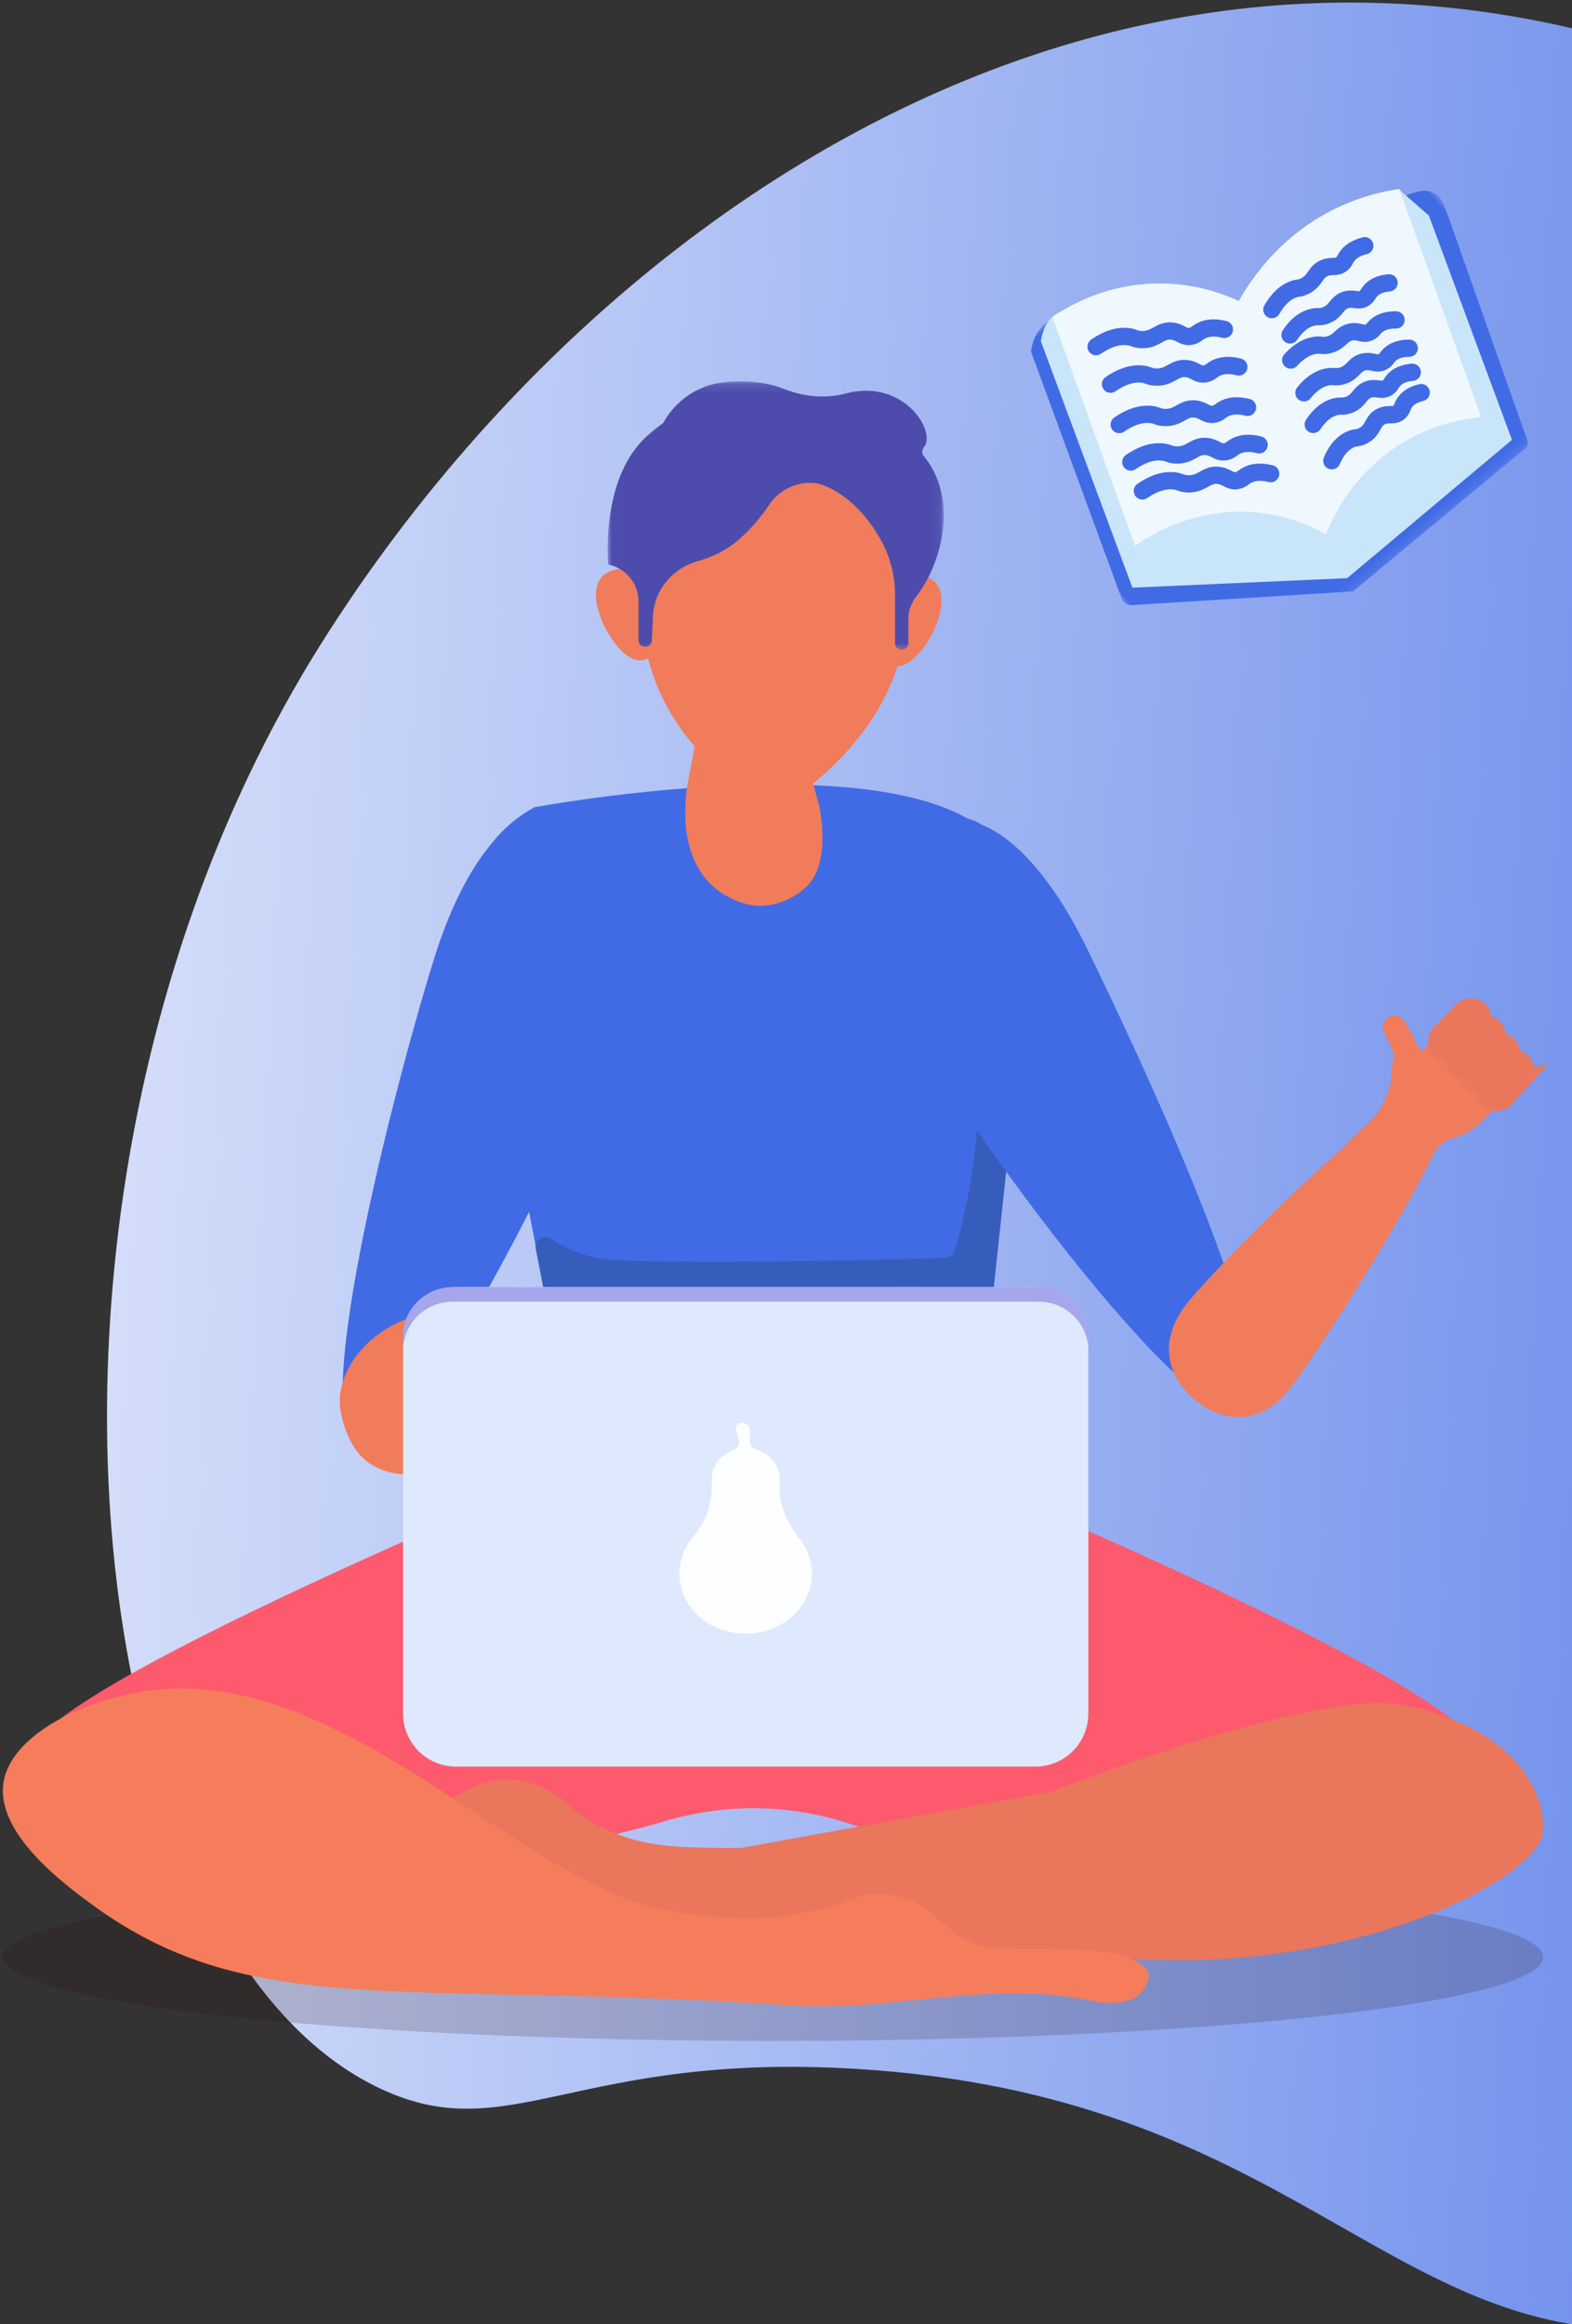 <svg xmlns="http://www.w3.org/2000/svg" xmlns:xlink="http://www.w3.org/1999/xlink" width="182" height="269" viewBox="0 0 182 269">
    <rect x="0" y="0" width="182" height="269" fill="#333333" stroke="none"/>
    <defs>
        <linearGradient id="a" x1="11.12%" x2="105.742%" y1="59.956%" y2="14.193%">
            <stop offset="0%" stop-color="#416BE5"/>
            <stop offset="100%" stop-color="#FFF"/>
        </linearGradient>
        <path id="b" d="M0 .095h177.818v52.479H0z"/>
        <path id="d" d="M.015.144h38.91v31.06H.016z"/>
        <path id="f" d="M0 .001h58.113v46.787H0z"/>
    </defs>
    <g fill="none" fill-rule="evenodd">
        <path fill="url(#a)" d="M61.38 272.336c30.106 39.866 109.936 63.296 148.99 47.695 28.534-11.398 27.534-41.926 71.9-64.99 28.839-14.993 40.408-7.89 51.163-20.209 25.685-29.42-.86-115.097-61.907-155.85-51.023-34.062-125.898-46.377-177.01 8.458-53.262 49.41-66.886 140.2-33.135 184.896z" transform="scale(-1 1) rotate(24 128.206 -649.916)"/>
        <g transform="translate(-18 44)">
            <ellipse cx="107.5" cy="182.541" fill="#290B09" fill-rule="nonzero" opacity=".172" rx="89.167" ry="9.695" style="mix-blend-mode:soft-light"/>
            <g transform="translate(18.333 122.028)">
                <mask id="c" fill="#fff">
                    <use xlink:href="#b"/>
                </mask>
                <path fill="#FD5A6E" d="M168.987 33.95C156.894 23.407 102.91 1.473 102.91 1.473c-4.108-1.728-26.75-1.88-30.492-.176 0 0-55.837 22.63-67.077 32.705C2.644 36.42.507 41.87 1.949 45.426c3.354 8.27 51.307 6.308 74.613-.633 6.874-2.047 14.15-2.05 20.988.124 24.17 7.684 74.571 11.19 78.223 2.868 1.556-3.546 1.081-6.975-6.786-13.835" mask="url(#c)"/>
            </g>
            <path fill="#EA765C" d="M64.09 165.5c4.414.78 7.352-2.572 10.42-3.3 1.763-.42 5.398-.621 8.762 2.301 6.843 5.946 13.26 5.254 20.39 5.414l36.006-6.52s30.824-12.14 40.916-10.028c11.21 2.347 16.08 8.516 16.083 14.313.002 5.459-19.545 15.386-42.453 15.192-27.36-.23-59.298-4.66-68.573-6.772 0 0-36.946-9.395-37.3-11.087-.336-1.602 11.335-.292 15.749.488"/>
            <path fill="#416BE5" d="M114.998 134.652l-12.953.392c-8.746.264-16.36-1.645-17.265-10.358L72.34 60.712c-.176-4.615 3.5-9.13 7.577-11.288 0 0 35.998-6.669 50.02 1.278l1.104.385c3.764 2.133 6.626 6.417 6.626 10.748l-6.679 62.167c-.728 8.454-7.519 10.394-15.99 10.65"/>
            <path fill="#375DBC" d="M136.334 56.781a1.136 1.136 0 0 0-1.974-.078c-.198.32-.405.67-.614 1.05-4.337 7.867-2.848 15.717-2.56 22.355.21 4.831-.092 11.856-2.656 20.671a1.14 1.14 0 0 1-1.06.818c-18.614.565-32.357.494-37.181.309-1.82-.07-5.268-.26-8.451-2.507-.01-.007-.02-.013-.028-.02-.845-.6-1.985.12-1.787 1.139l4.738 24.432c.006.027.01.054.012.08.924 8.705 8.53 10.613 17.265 10.348l12.955-.393c8.474-.257 15.265-2.202 15.994-10.68l6.672-62.273c.005-.05.008-.1.008-.149-.014-1.76-.507-3.504-1.333-5.102"/>
            <path fill="#416BE5" d="M90.842 70.28C87.23 81.55 66.24 125.396 59.64 123.292c-6.6-2.103 5.17-45.573 8.781-56.844 3.612-11.27 9.554-18.715 16.154-16.613 6.6 2.104 9.878 9.174 6.267 20.445M122.244 72.688c5.202 10.616 33.33 49.535 39.527 46.497 6.197-3.039-12.79-42.93-17.993-53.545-5.202-10.617-12.142-17.111-18.339-14.073-6.197 3.039-8.396 10.505-3.195 21.12"/>
            <path fill="#F07C5B" d="M167.476 116.547c3.32-4.327 22.157-33.157 18.79-35.78-3.368-2.622-27.666 21.956-30.985 26.283-3.319 4.327-2.07 8.541 1.297 11.163 3.368 2.623 7.58 2.661 10.898-1.666M115.333 31.092H98.347c.94 2.31 1.268 4.926.792 7.468l-1.626 8.703c-.999 8.034 2.294 12.148 6.909 13.382 2.286.61 4.947-.201 6.83-1.904 2.238-2.025 2.228-6.012 1.625-9.34l-.656-2.397c-.878-3.207 3.112-15.912 3.112-15.912M94.25 26.32c.167 2.64.318 5.962-2.04 6.106-2.359.144-5.03-4.52-5.197-7.16-.167-2.642 1.306-3.384 3.664-3.528 2.358-.144 3.406 1.94 3.573 4.582M119.75 26.988c-.167 2.641-.318 5.963 2.04 6.107 2.359.144 5.03-4.52 5.197-7.161.167-2.641-1.306-3.383-3.665-3.527-2.358-.144-3.405 1.94-3.572 4.581"/>
            <path fill="#F07C5B" d="M123 26.248c0 10.726-7.633 18.062-12.085 21.428-1.917 1.45-4.406 1.518-6.38.164C100 44.73 92.333 37.79 92.333 26.412c0-12.577 7.397-17.72 15.455-17.72S123 13.672 123 26.248"/>
            <g transform="translate(88.333)">
                <mask id="e" fill="#fff">
                    <use xlink:href="#d"/>
                </mask>
                <path fill="#4D4CAD" d="M36.63 7.763l.05-.067c1.353-1.816-2.402-7.878-9.017-6.17l-.073.02c-2.35.608-4.81.394-7.067-.5-1.539-.61-3.757-1.09-6.743-.83-5.315.465-7.293 4.72-7.317 4.736-.648.466-1.285.98-1.906 1.542C-.884 11.418.082 21.344.082 21.344a4.36 4.36 0 0 1 3.507 4.274v4.463a.773.773 0 0 0 1.546.035l.13-2.794c.14-3.014 2.241-5.52 5.143-6.351 1.764-.506 3.482-1.323 4.904-2.61A20.992 20.992 0 0 0 18.74 14.4c1.343-2.032 4.22-3.121 6.458-2.16 2.892 1.241 4.937 3.63 6.36 6.092a13.075 13.075 0 0 1 1.73 6.548v5.552a.773.773 0 0 0 1.547 0v-2.805c0-.958.345-1.866.936-2.62 2.88-3.67 4.945-11.2.874-16.18a.848.848 0 0 1-.016-1.064" mask="url(#e)"/>
            </g>
            <path fill="#F07C5B" d="M129 112.247s-1.269-4.303-3.233-6.553c-1.37-1.572-7.053-.205-10.355.763a15.37 15.37 0 0 1-5.097.598c-12.605-.634-36.85-.294-42.475.806-7.58 1.481-11.255 7.438-10.38 11.607 1.405 6.688 5.47 8.202 13.05 6.72 5.41-1.057 27.728-8.138 39.766-13.625 3.172-1.446 6.698-1.93 10.153-1.467l8.571 1.15z"/>
            <path fill="#F57D5B" d="M147.633 182.255c-2.537-.798-9.892-.644-14.365-.787-4.472-.143-6.657-4.021-9.504-5.361a9.713 9.713 0 0 0-4.68-.862c-1.66.107-2.484.68-4.352 1.316 0 0-1.898.646-6.187 1.23-5.066.69-11.527-.215-14.426-.887-16.23-3.762-35.801-26.866-57.046-25.387-8.264.575-17.63 4.928-18.647 10.689-1.044 5.915 6.972 11.874 10.379 14.349 18.388 13.355 35.6 8.612 80.887 11.569 11.529.753 23.382-3.056 34.655-.526 0 0 3.672.819 5.431-.64.5-.415.816-.94 1.058-1.491.656-1.497-.702-2.426-3.203-3.212"/>
            <path fill="#DEE9FD" d="M137.887 160.475H70.78c-3.376 0-6.113-2.747-6.113-6.136v-43.225c0-3.389 2.737-6.136 6.113-6.136h67.107c3.376 0 6.113 2.747 6.113 6.136v43.225c0 3.39-2.737 6.136-6.113 6.136"/>
            <path fill="#A6A6ED" d="M138.23 104.978H70.436c-3.187 0-5.77 2.539-5.77 5.67v1.685c0-3.132 2.583-5.671 5.77-5.671h67.792c3.188 0 5.771 2.539 5.771 5.67v-1.684c0-3.131-2.583-5.67-5.77-5.67"/>
            <path fill="#FDFEFF" d="M110.54 134.049c-1.386-1.73-2.288-3.74-2.288-5.879v-1.03c0-1.572-1.126-2.893-2.684-3.362-.452-.135-.752-.523-.752-.955v-1.306c0-.456-.407-.826-.908-.826a.758.758 0 0 0-.583.263.616.616 0 0 0-.12.581l.34 1.095c.16.518-.161 1.032-.71 1.237-1.419.531-2.42 1.791-2.42 3.274v.685c0 2.159-.654 4.323-2.12 6.021-1.317 1.526-1.95 3.562-1.467 5.732.589 2.653 2.937 4.807 5.853 5.36 4.956.941 9.319-2.47 9.319-6.808 0-1.527-.542-2.936-1.46-4.082"/>
            <path fill="#F07C5B" d="M190.417 82.957a1.334 1.334 0 0 1-.234-1.666 1.378 1.378 0 0 1-1.698-.14 1.334 1.334 0 0 1-.313-1.514 1.378 1.378 0 0 1-1.55-.226 1.334 1.334 0 0 1-.053-1.903l.013-.013c-.517.54-1.38.563-1.925.052l-.002-.002a1.332 1.332 0 0 1-.053-1.9l-1.342 1.398-.364.38a.395.395 0 0 1-.647-.118 25.509 25.509 0 0 0-1.728-3.2 1.345 1.345 0 0 0-2.017-.181 1.31 1.31 0 0 0-.282 1.505c.401.887.81 1.564 1.067 2.334.1.301.114.623.04.932a9.075 9.075 0 0 0-.25 2.31c.004.134-.074.372-.146.652 0 0-.332 1.285-1.02 2.502-1.294 2.285-4.542 3.918-4.225 5.104.224.838 1.982.537 4.592 1.856a12.51 12.51 0 0 1 3.027 2.157c.642-1.151 2.43-4.222 4.085-5.193.332-.195.566-.319.566-.319a7.501 7.501 0 0 0 3.813-2.177l2.562-2.671a1.376 1.376 0 0 1-1.916.04"/>
            <path fill="#EA765C" d="M194.307 80.895l-2.036 2.255c-.5.553-1.332.577-1.86.053a1.428 1.428 0 0 1-.05-1.95l2.035-2.256a1.272 1.272 0 0 1 1.86-.053c.527.524.55 1.398.05 1.951"/>
            <path stroke="#EA765C" stroke-width="2" d="M194.307 80.895l-2.036 2.255c-.5.553-1.332.577-1.86.053a1.428 1.428 0 0 1-.05-1.95l2.035-2.256a1.272 1.272 0 0 1 1.86-.053c.527.524.55 1.398.05 1.951z"/>
            <path fill="#EA765C" d="M192.625 78.822l-2.26 2.334c-.52.538-1.387.56-1.937.052a1.32 1.32 0 0 1-.053-1.895l2.26-2.334a1.392 1.392 0 0 1 1.937-.052 1.32 1.32 0 0 1 .053 1.895"/>
            <path stroke="#EA765C" stroke-width="2" d="M192.625 78.822l-2.26 2.334c-.52.538-1.387.56-1.937.052a1.32 1.32 0 0 1-.053-1.895l2.26-2.334a1.392 1.392 0 0 1 1.937-.052 1.32 1.32 0 0 1 .053 1.895z"/>
            <path fill="#EA765C" d="M190.968 76.9l-2.333 2.569a1.295 1.295 0 0 1-1.885.054 1.432 1.432 0 0 1-.051-1.965l2.333-2.57a1.295 1.295 0 0 1 1.885-.053c.534.528.558 1.408.051 1.965"/>
            <path stroke="#EA765C" stroke-width="2" d="M190.968 76.9l-2.333 2.569a1.295 1.295 0 0 1-1.885.054 1.432 1.432 0 0 1-.051-1.965l2.333-2.57a1.295 1.295 0 0 1 1.885-.053c.534.528.558 1.408.051 1.965z"/>
            <path fill="#EA765C" d="M189.287 74.834l-2.56 2.64a1.409 1.409 0 0 1-1.959.053l-.002-.002a1.331 1.331 0 0 1-.053-1.913l2.56-2.64a1.408 1.408 0 0 1 1.959-.053l.002.001c.555.514.58 1.371.053 1.914"/>
            <path stroke="#EA765C" stroke-width="2" d="M189.287 74.834l-2.56 2.64a1.409 1.409 0 0 1-1.959.053l-.002-.002a1.331 1.331 0 0 1-.053-1.913l2.56-2.64a1.408 1.408 0 0 1 1.959-.053l.002.001c.555.514.58 1.371.053 1.914z"/>
        </g>
        <g transform="rotate(-40 118.856 -128.608)">
            <mask id="g" fill="#fff">
                <use xlink:href="#f"/>
            </mask>
            <path fill="#416BE5" d="M13.509.003c-1.387.05-2.473.855-3.087 1.404L.065 30.107c-.164.454-.01.962.378 1.249l20.71 15.29 25.828.142a.91.91 0 0 0 .857-.592l9.773-26.065.375-1.112c.374-1.112-.102-2.348-1.144-2.882a9.82 9.82 0 0 0-2.647-.918c-5.982-1.136-9.457 4.275-16.238 4.754-4.854.343-8.746-1.955-9.845-2.745C20.974 12.104 19.087-.197 13.509.003" mask="url(#g)"/>
        </g>
        <path fill="#C9E5FA" d="M121.853 36.654c-.955.863-1.238 2.094-1.34 2.858l10.592 28.508 24.865-1.1 19.079-16.01-9.62-25.957-3.49-3.055c-7.495 14.697-14.279 18.21-19.234 18.537-8.188.54-17.012-7.251-20.852-3.78"/>
        <path fill="#F0F8FF" d="M131.413 63.175l-9.567-26.47c1.675-1.155 5.817-3.677 11.65-3.883a21.79 21.79 0 0 1 9.928 2.024c1.332-2.364 4.594-7.36 10.846-10.528a25.137 25.137 0 0 1 7.732-2.442l9.476 26.408c-2.016.187-5.542.794-9.211 3.047-5.664 3.48-8 8.629-8.75 10.516-1.717-.96-4.63-2.278-8.433-2.564-6.94-.522-12.046 2.75-13.67 3.892"/>
        <path stroke="#416BE5" stroke-linecap="round" stroke-width="2" d="M126.898 40.126c1.644-1.124 2.866-1.257 3.685-1.164.749.086.793.318 1.56.345 1.689.059 2.076-1.101 3.478-.99 1.086.086 1.378.818 2.333.591.534-.127.632-.401 1.206-.667.533-.247 1.353-.43 2.592-.11M147.252 35.838c.854-1.48 1.75-2.066 2.42-2.324.611-.237.732-.085 1.336-.371 1.33-.631 1.196-1.636 2.324-2.115.873-.37 1.372.05 2.027-.499.366-.306.34-.546.685-.97.32-.394.887-.855 1.966-1.116M149.354 38.77c.958-1.418 1.913-1.888 2.614-2.052.643-.15.758.03 1.395-.173 1.402-.449 1.32-1.526 2.505-1.847.918-.249 1.409.274 2.112-.197.393-.262.379-.52.756-.909.352-.362.96-.755 2.084-.854M149.434 41.676c1.169-1.27 2.178-1.626 2.891-1.713.652-.078.736.107 1.392-.024 1.443-.289 1.539-1.337 2.75-1.526.938-.146 1.332.409 2.096.028.427-.214.455-.463.888-.8.403-.314 1.062-.63 2.177-.612M150.962 45.469c1.101-1.355 2.113-1.752 2.841-1.861.666-.1.768.09 1.433-.064 1.464-.34 1.478-1.433 2.71-1.662.956-.178 1.408.39 2.164-.029.423-.233.432-.493.85-.857.39-.337 1.043-.685 2.194-.695M152.042 49.127c.951-1.424 1.906-1.894 2.61-2.057.642-.149.76.032 1.397-.171 1.403-.448 1.314-1.53 2.5-1.85.92-.249 1.416.278 2.117-.194.393-.263.377-.52.754-.912.35-.363.957-.756 2.084-.854M154.193 53.328c.691-1.6 1.558-2.224 2.23-2.496.615-.247.766-.08 1.365-.382 1.32-.666 1.033-1.764 2.16-2.268.872-.39 1.463.076 2.078-.51.344-.328.281-.59.586-1.047.284-.425.818-.918 1.926-1.185M128.572 44.468c1.644-1.125 2.867-1.257 3.685-1.164.75.086.793.317 1.56.344 1.69.06 2.076-1.1 3.478-.99 1.087.086 1.379.819 2.334.592.534-.127.631-.402 1.205-.668.533-.247 1.353-.429 2.593-.108M129.58 49.142c1.644-1.124 2.866-1.257 3.685-1.164.75.086.793.318 1.56.345 1.689.059 2.076-1.1 3.478-.99 1.087.086 1.378.818 2.333.591.534-.127.632-.401 1.206-.667.533-.247 1.353-.43 2.593-.109M130.92 53.483c1.645-1.124 2.867-1.257 3.686-1.163.749.085.793.317 1.56.344 1.689.059 2.076-1.101 3.478-.99 1.086.086 1.378.819 2.333.592.534-.127.632-.402 1.206-.668.533-.247 1.353-.43 2.593-.109M132.26 56.823c1.644-1.124 2.866-1.257 3.686-1.163.748.085.792.317 1.56.344 1.688.059 2.075-1.1 3.478-.99 1.086.086 1.378.819 2.333.591.534-.127.632-.401 1.205-.667.534-.247 1.354-.43 2.593-.109"/>
    </g>
</svg>
